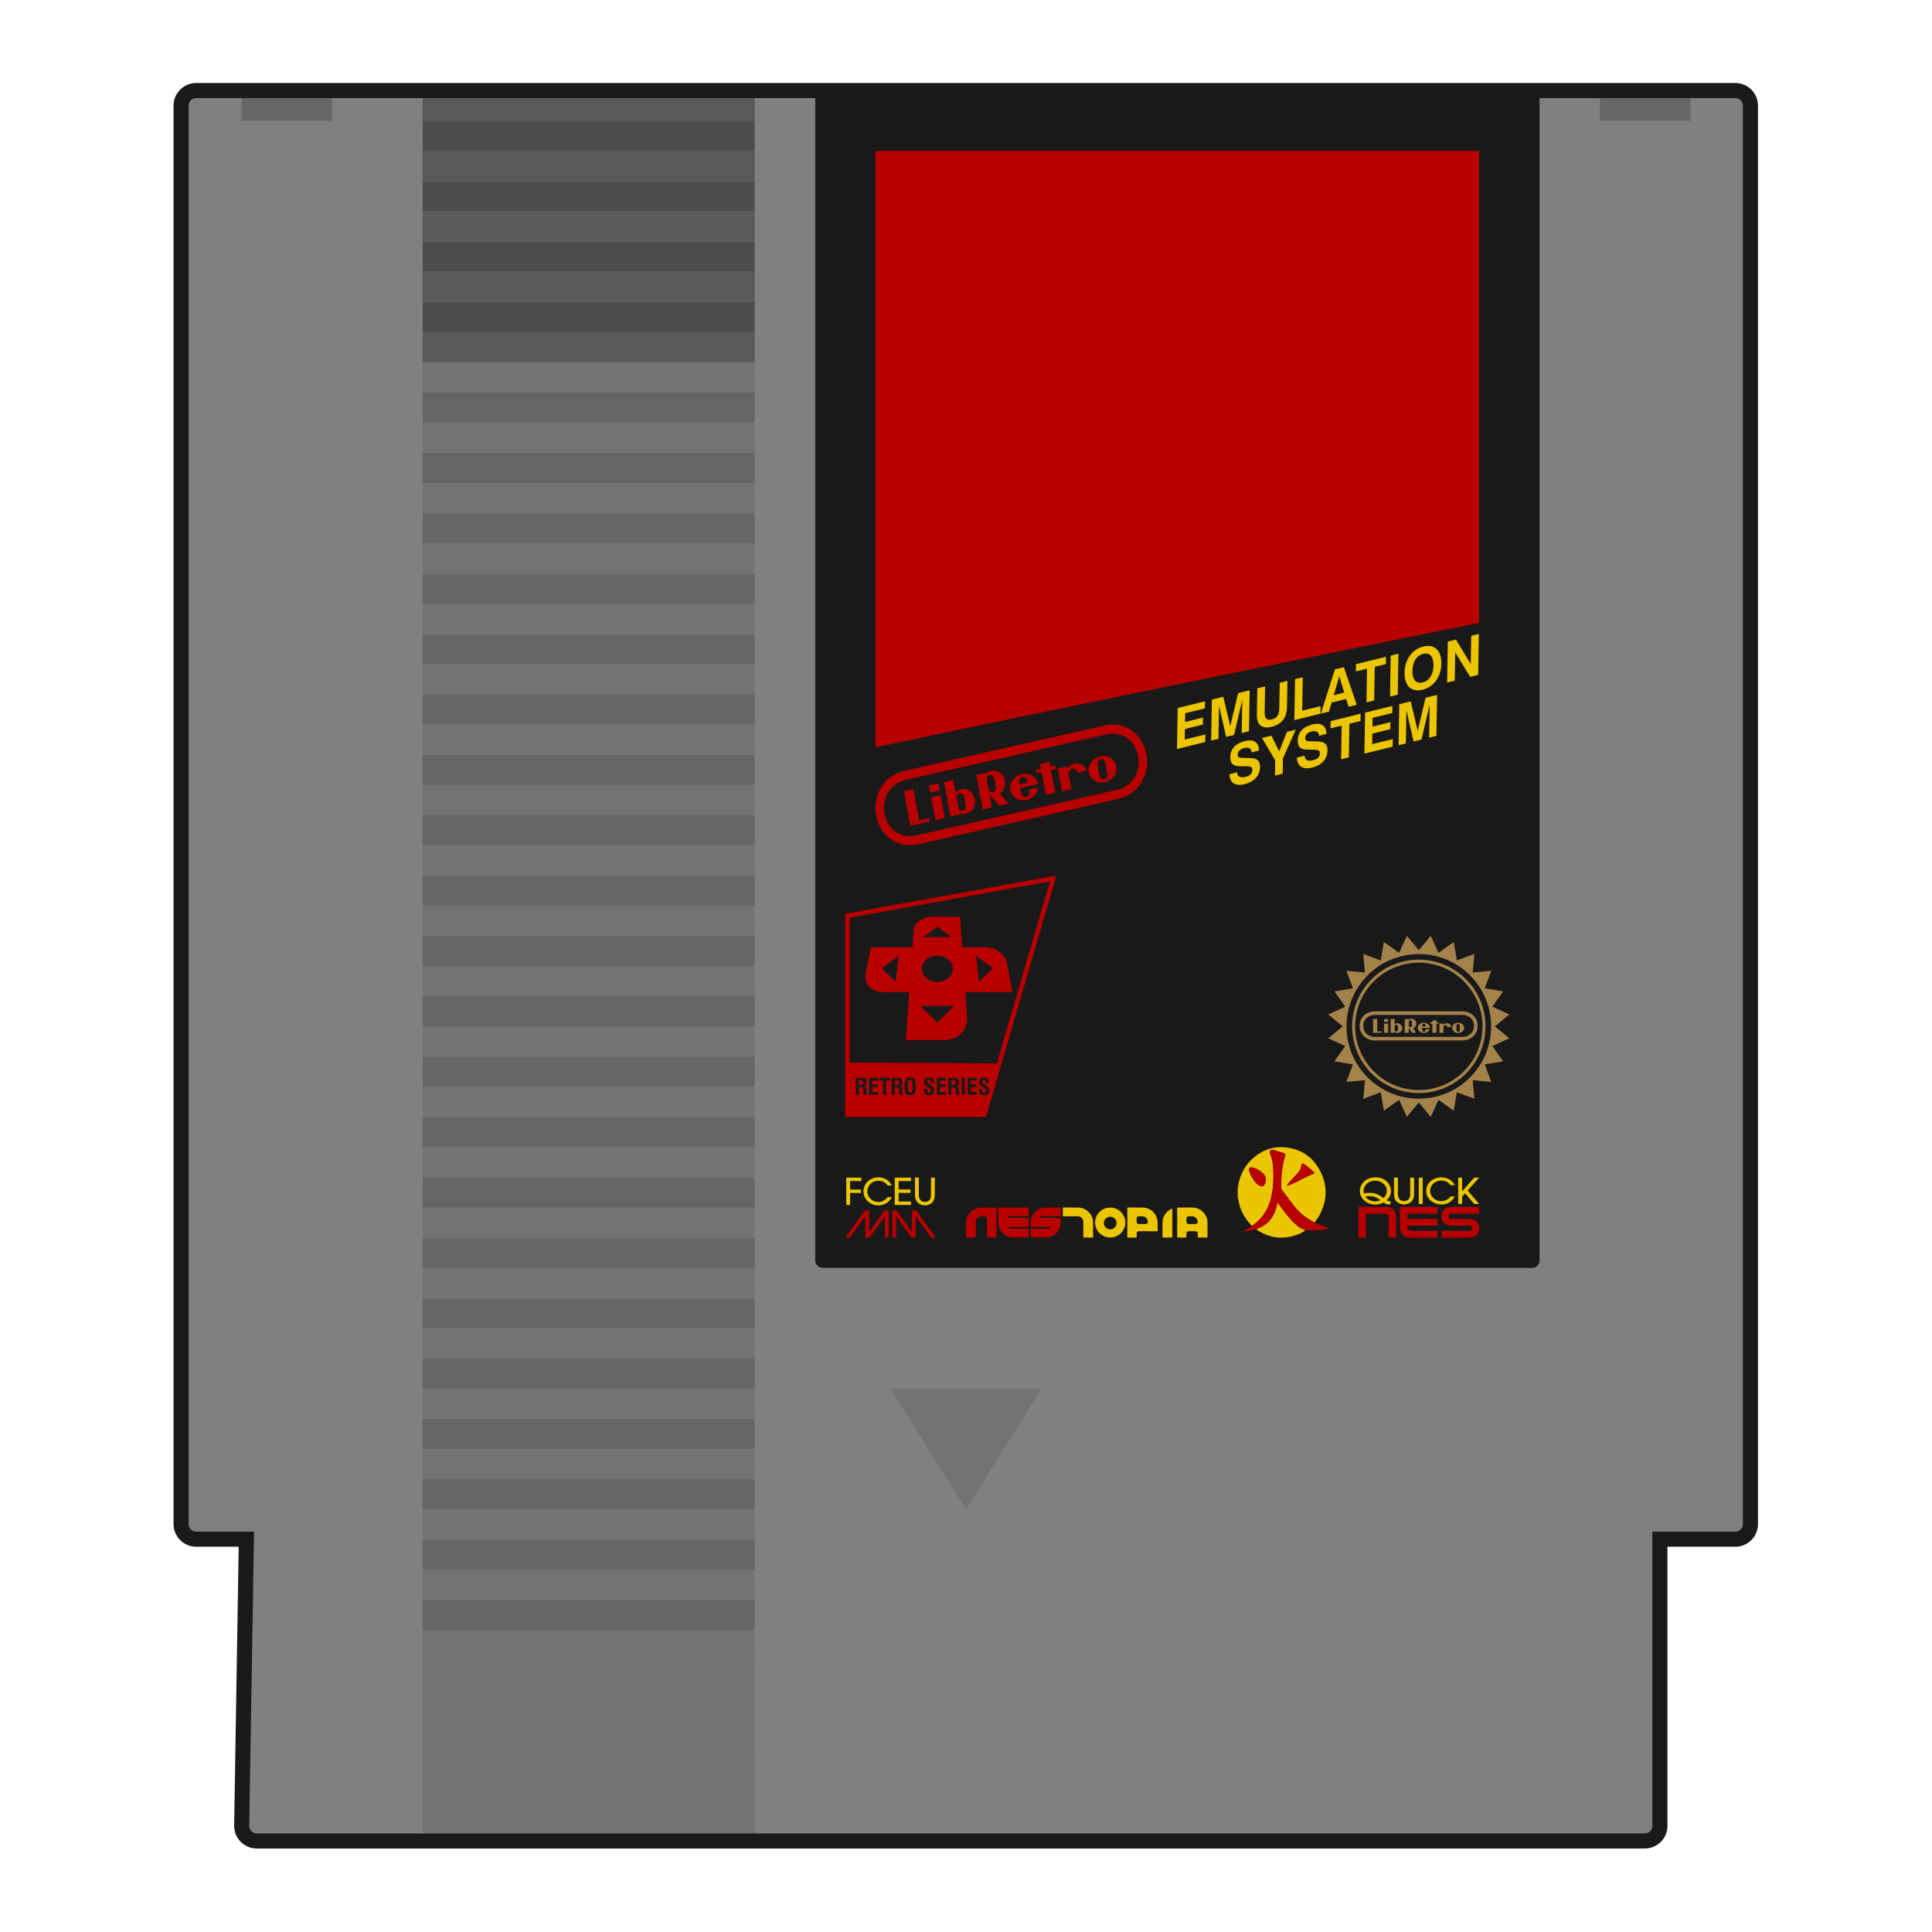 <?xml version="1.0" encoding="UTF-8" standalone="no"?>
<svg
   xmlns:dc="http://purl.org/dc/elements/1.1/"
   xmlns:cc="http://creativecommons.org/ns#"
   xmlns:rdf="http://www.w3.org/1999/02/22-rdf-syntax-ns#"
   xmlns:svg="http://www.w3.org/2000/svg"
   xmlns="http://www.w3.org/2000/svg"
   xmlns:sodipodi="http://sodipodi.sourceforge.net/DTD/sodipodi-0.dtd"
   xmlns:inkscape="http://www.inkscape.org/namespaces/inkscape"
   viewBox="0 0 341.333 341.333"
   height="256"
   width="256"
   xml:space="preserve"
   id="svg2"
   version="1.1"
   sodipodi:docname="Nintendo - Nintendo Entertainment System-content alt.svg"
   inkscape:version="0.92.3 (2405546, 2018-03-11)"><sodipodi:namedview
     pagecolor="#ffffff"
     bordercolor="#666666"
     borderopacity="1"
     objecttolerance="10"
     gridtolerance="10"
     guidetolerance="10"
     inkscape:pageopacity="0"
     inkscape:pageshadow="2"
     inkscape:window-width="1920"
     inkscape:window-height="1001"
     id="namedview247"
     showgrid="false"
     inkscape:pagecheckerboard="true"
     inkscape:zoom="1.9555922"
     inkscape:cx="69.03416"
     inkscape:cy="137.86987"
     inkscape:window-x="-9"
     inkscape:window-y="-9"
     inkscape:window-maximized="1"
     inkscape:current-layer="svg2" /><defs
     id="defs6"><clipPath
       id="clipPath18"
       clipPathUnits="userSpaceOnUse"><path
         id="path16"
         d="M 0,256 H 256 V 0 H 0 Z" /></clipPath><clipPath
       id="clipPath26"
       clipPathUnits="userSpaceOnUse"><path
         id="path24"
         d="M 16,252 H 240 V 4 H 16 Z" /></clipPath></defs><g
     id="g36"
     transform="matrix(1.333,0,0,-1.333,306.667,16)"><path
       inkscape:connector-curvature="0"
       d="m 0,0 h -204 c -1.105,0 -2,-0.895 -2,-2 v -188 c 0,-1.105 0.895,-2 2,-2 h 6.653 l -0.62,-37.967 c -0.018,-1.118 0.883,-2.033 2,-2.033 L -12,-232 c 1.105,0 2,0.895 2,2 v 38 H 0 c 1.105,0 2,0.895 2,2 V -2 C 2,-0.895 1.105,0 0,0"
       style="fill:#808080;fill-opacity:1;fill-rule:nonzero;stroke:none"
       id="path38" /></g><path
     inkscape:connector-curvature="0"
     d="M 133.333,293.333 H 74.667 V 288 h 58.667 z"
     style="fill:#737373;fill-opacity:1;fill-rule:nonzero;stroke:none;stroke-width:1.333"
     id="path40" /><path
     inkscape:connector-curvature="0"
     d="M 133.333,288 H 74.667 v -5.333 h 58.667 z"
     style="fill:#666666;fill-opacity:1;fill-rule:nonzero;stroke:none;stroke-width:1.333"
     id="path42" /><path
     inkscape:connector-curvature="0"
     d="M 133.333,282.667 H 74.667 v -5.333 h 58.667 z"
     style="fill:#737373;fill-opacity:1;fill-rule:nonzero;stroke:none;stroke-width:1.333"
     id="path44" /><path
     inkscape:connector-curvature="0"
     d="M 133.333,277.333 H 74.667 V 272 h 58.667 z"
     style="fill:#666666;fill-opacity:1;fill-rule:nonzero;stroke:none;stroke-width:1.333"
     id="path46" /><path
     inkscape:connector-curvature="0"
     d="M 133.333,272 H 74.667 v -5.333 h 58.667 z"
     style="fill:#737373;fill-opacity:1;fill-rule:nonzero;stroke:none;stroke-width:1.333"
     id="path48" /><path
     inkscape:connector-curvature="0"
     d="M 133.333,266.667 H 74.667 v -5.333 h 58.667 z"
     style="fill:#666666;fill-opacity:1;fill-rule:nonzero;stroke:none;stroke-width:1.333"
     id="path50" /><path
     inkscape:connector-curvature="0"
     d="M 133.333,261.333 H 74.667 V 256 h 58.667 z"
     style="fill:#737373;fill-opacity:1;fill-rule:nonzero;stroke:none;stroke-width:1.333"
     id="path52" /><path
     inkscape:connector-curvature="0"
     d="M 133.333,256 H 74.667 v -5.333 h 58.667 z"
     style="fill:#666666;fill-opacity:1;fill-rule:nonzero;stroke:none;stroke-width:1.333"
     id="path54" /><path
     inkscape:connector-curvature="0"
     d="M 133.333,250.667 H 74.667 v -5.333 h 58.667 z"
     style="fill:#737373;fill-opacity:1;fill-rule:nonzero;stroke:none;stroke-width:1.333"
     id="path56" /><path
     inkscape:connector-curvature="0"
     d="M 133.333,245.333 H 74.667 V 240 h 58.667 z"
     style="fill:#666666;fill-opacity:1;fill-rule:nonzero;stroke:none;stroke-width:1.333"
     id="path58" /><path
     inkscape:connector-curvature="0"
     d="M 133.333,240 H 74.667 v -5.333 h 58.667 z"
     style="fill:#737373;fill-opacity:1;fill-rule:nonzero;stroke:none;stroke-width:1.333"
     id="path60" /><path
     inkscape:connector-curvature="0"
     d="M 133.333,234.667 H 74.667 v -5.333 h 58.667 z"
     style="fill:#666666;fill-opacity:1;fill-rule:nonzero;stroke:none;stroke-width:1.333"
     id="path62" /><path
     inkscape:connector-curvature="0"
     d="M 133.333,229.333 H 74.667 V 224 h 58.667 z"
     style="fill:#737373;fill-opacity:1;fill-rule:nonzero;stroke:none;stroke-width:1.333"
     id="path64" /><path
     inkscape:connector-curvature="0"
     d="M 133.333,224 H 74.667 v -5.333 h 58.667 z"
     style="fill:#666666;fill-opacity:1;fill-rule:nonzero;stroke:none;stroke-width:1.333"
     id="path66" /><path
     inkscape:connector-curvature="0"
     d="M 133.333,218.667 H 74.667 v -5.333 h 58.667 z"
     style="fill:#737373;fill-opacity:1;fill-rule:nonzero;stroke:none;stroke-width:1.333"
     id="path68" /><path
     inkscape:connector-curvature="0"
     d="M 133.333,213.333 H 74.667 V 208 h 58.667 z"
     style="fill:#666666;fill-opacity:1;fill-rule:nonzero;stroke:none;stroke-width:1.333"
     id="path70" /><path
     inkscape:connector-curvature="0"
     d="M 133.333,208 H 74.667 v -5.333 h 58.667 z"
     style="fill:#737373;fill-opacity:1;fill-rule:nonzero;stroke:none;stroke-width:1.333"
     id="path72" /><path
     inkscape:connector-curvature="0"
     d="M 133.333,202.667 H 74.667 v -5.333 h 58.667 z"
     style="fill:#666666;fill-opacity:1;fill-rule:nonzero;stroke:none;stroke-width:1.333"
     id="path74" /><path
     inkscape:connector-curvature="0"
     d="M 133.333,197.333 H 74.667 V 192 h 58.667 z"
     style="fill:#737373;fill-opacity:1;fill-rule:nonzero;stroke:none;stroke-width:1.333"
     id="path76" /><path
     inkscape:connector-curvature="0"
     d="M 133.333,192 H 74.667 v -5.333 h 58.667 z"
     style="fill:#666666;fill-opacity:1;fill-rule:nonzero;stroke:none;stroke-width:1.333"
     id="path78" /><path
     inkscape:connector-curvature="0"
     d="M 133.333,186.667 H 74.667 v -5.333 h 58.667 z"
     style="fill:#737373;fill-opacity:1;fill-rule:nonzero;stroke:none;stroke-width:1.333"
     id="path80" /><path
     inkscape:connector-curvature="0"
     d="M 133.333,181.333 H 74.667 V 176 h 58.667 z"
     style="fill:#666666;fill-opacity:1;fill-rule:nonzero;stroke:none;stroke-width:1.333"
     id="path82" /><path
     inkscape:connector-curvature="0"
     d="M 133.333,176 H 74.667 v -5.333 h 58.667 z"
     style="fill:#737373;fill-opacity:1;fill-rule:nonzero;stroke:none;stroke-width:1.333"
     id="path84" /><path
     inkscape:connector-curvature="0"
     d="M 133.333,170.667 H 74.667 v -5.333 h 58.667 z"
     style="fill:#666666;fill-opacity:1;fill-rule:nonzero;stroke:none;stroke-width:1.333"
     id="path86" /><path
     inkscape:connector-curvature="0"
     d="M 133.333,165.333 H 74.667 V 160 h 58.667 z"
     style="fill:#737373;fill-opacity:1;fill-rule:nonzero;stroke:none;stroke-width:1.333"
     id="path88" /><path
     inkscape:connector-curvature="0"
     d="M 133.333,160 H 74.667 v -5.333 h 58.667 z"
     style="fill:#666666;fill-opacity:1;fill-rule:nonzero;stroke:none;stroke-width:1.333"
     id="path90" /><path
     inkscape:connector-curvature="0"
     d="M 133.333,154.667 H 74.667 v -5.333 h 58.667 z"
     style="fill:#737373;fill-opacity:1;fill-rule:nonzero;stroke:none;stroke-width:1.333"
     id="path92" /><path
     inkscape:connector-curvature="0"
     d="M 133.333,149.333 H 74.667 V 144 h 58.667 z"
     style="fill:#666666;fill-opacity:1;fill-rule:nonzero;stroke:none;stroke-width:1.333"
     id="path94" /><path
     inkscape:connector-curvature="0"
     d="M 133.333,144 H 74.667 v -5.333 h 58.667 z"
     style="fill:#737373;fill-opacity:1;fill-rule:nonzero;stroke:none;stroke-width:1.333"
     id="path96" /><path
     inkscape:connector-curvature="0"
     d="M 133.333,138.667 H 74.667 v -5.333 h 58.667 z"
     style="fill:#666666;fill-opacity:1;fill-rule:nonzero;stroke:none;stroke-width:1.333"
     id="path98" /><path
     inkscape:connector-curvature="0"
     d="M 133.333,133.333 H 74.667 V 128 h 58.667 z"
     style="fill:#737373;fill-opacity:1;fill-rule:nonzero;stroke:none;stroke-width:1.333"
     id="path100" /><path
     inkscape:connector-curvature="0"
     d="M 133.333,128 H 74.667 v -5.333 h 58.667 z"
     style="fill:#666666;fill-opacity:1;fill-rule:nonzero;stroke:none;stroke-width:1.333"
     id="path102" /><path
     inkscape:connector-curvature="0"
     d="M 133.333,122.667 H 74.667 v -5.333 h 58.667 z"
     style="fill:#737373;fill-opacity:1;fill-rule:nonzero;stroke:none;stroke-width:1.333"
     id="path104" /><path
     inkscape:connector-curvature="0"
     d="M 133.333,117.333 H 74.667 V 112 h 58.667 z"
     style="fill:#666666;fill-opacity:1;fill-rule:nonzero;stroke:none;stroke-width:1.333"
     id="path106" /><path
     inkscape:connector-curvature="0"
     d="M 133.333,112 H 74.667 v -5.333 h 58.667 z"
     style="fill:#737373;fill-opacity:1;fill-rule:nonzero;stroke:none;stroke-width:1.333"
     id="path108" /><path
     inkscape:connector-curvature="0"
     d="M 133.333,106.667 H 74.667 v -5.333 h 58.667 z"
     style="fill:#666666;fill-opacity:1;fill-rule:nonzero;stroke:none;stroke-width:1.333"
     id="path110" /><path
     inkscape:connector-curvature="0"
     d="M 133.333,101.333 H 74.667 v -5.333 h 58.667 z"
     style="fill:#737373;fill-opacity:1;fill-rule:nonzero;stroke:none;stroke-width:1.333"
     id="path112" /><path
     inkscape:connector-curvature="0"
     d="M 133.333,96 H 74.667 V 90.667 h 58.667 z"
     style="fill:#666666;fill-opacity:1;fill-rule:nonzero;stroke:none;stroke-width:1.333"
     id="path114" /><path
     inkscape:connector-curvature="0"
     d="M 133.333,90.667 H 74.667 v -5.333 h 58.667 z"
     style="fill:#737373;fill-opacity:1;fill-rule:nonzero;stroke:none;stroke-width:1.333"
     id="path116" /><path
     inkscape:connector-curvature="0"
     d="M 133.333,85.333 H 74.667 v -5.333 h 58.667 z"
     style="fill:#666666;fill-opacity:1;fill-rule:nonzero;stroke:none;stroke-width:1.333"
     id="path118" /><path
     inkscape:connector-curvature="0"
     d="M 133.333,80 H 74.667 V 74.667 h 58.667 z"
     style="fill:#737373;fill-opacity:1;fill-rule:nonzero;stroke:none;stroke-width:1.333"
     id="path120" /><path
     inkscape:connector-curvature="0"
     d="M 133.333,74.667 H 74.667 v -5.333 h 58.667 z"
     style="fill:#666666;fill-opacity:1;fill-rule:nonzero;stroke:none;stroke-width:1.333"
     id="path122" /><path
     inkscape:connector-curvature="0"
     d="M 133.333,69.333 H 74.667 v -5.333 h 58.667 z"
     style="fill:#737373;fill-opacity:1;fill-rule:nonzero;stroke:none;stroke-width:1.333"
     id="path124" /><path
     inkscape:connector-curvature="0"
     d="M 133.333,64 H 74.667 V 58.667 h 58.667 z"
     style="fill:#595959;fill-opacity:1;fill-rule:nonzero;stroke:none;stroke-width:1.333"
     id="path126" /><path
     inkscape:connector-curvature="0"
     d="M 133.333,58.667 H 74.667 v -5.333 h 58.667 z"
     style="fill:#4c4c4c;fill-opacity:1;fill-rule:nonzero;stroke:none;stroke-width:1.333"
     id="path128" /><path
     inkscape:connector-curvature="0"
     d="M 133.333,53.333 H 74.667 v -5.333 h 58.667 z"
     style="fill:#595959;fill-opacity:1;fill-rule:nonzero;stroke:none;stroke-width:1.333"
     id="path130" /><path
     inkscape:connector-curvature="0"
     d="M 133.333,48 H 74.667 v -5.333 h 58.667 z"
     style="fill:#4c4c4c;fill-opacity:1;fill-rule:nonzero;stroke:none;stroke-width:1.333"
     id="path132" /><path
     inkscape:connector-curvature="0"
     d="M 133.333,42.667 H 74.667 v -5.333 h 58.667 z"
     style="fill:#595959;fill-opacity:1;fill-rule:nonzero;stroke:none;stroke-width:1.333"
     id="path134" /><path
     inkscape:connector-curvature="0"
     d="M 133.333,37.333 H 74.667 v -5.333 h 58.667 z"
     style="fill:#4c4c4c;fill-opacity:1;fill-rule:nonzero;stroke:none;stroke-width:1.333"
     id="path136" /><path
     inkscape:connector-curvature="0"
     d="M 133.333,32 H 74.667 v -5.333 h 58.667 z"
     style="fill:#595959;fill-opacity:1;fill-rule:nonzero;stroke:none;stroke-width:1.333"
     id="path138" /><path
     inkscape:connector-curvature="0"
     d="M 133.333,21.333 H 74.667 v -5.333 h 58.667 z"
     style="fill:#595959;fill-opacity:1;fill-rule:nonzero;stroke:none;stroke-width:1.333"
     id="path140" /><path
     inkscape:connector-curvature="0"
     d="M 133.333,26.667 H 74.667 v -5.333 h 58.667 z"
     style="fill:#4c4c4c;fill-opacity:1;fill-rule:nonzero;stroke:none;stroke-width:1.333"
     id="path142" /><path
     inkscape:connector-curvature="0"
     d="M 133.333,325.333 H 74.667 v -32.44 h 58.667 z"
     style="fill:#737373;fill-opacity:1;fill-rule:nonzero;stroke:none;stroke-width:1.333"
     id="path144" /><g
     id="g146"
     transform="matrix(1.333,0,0,-1.333,270.667,224)"><path
       inkscape:connector-curvature="0"
       d="m 0,0 h -94 c -0.552,0 -1,0.448 -1,1 V 156 H 1 V 1 C 1,0.448 0.552,0 0,0"
       style="fill:#191919;fill-opacity:1;fill-rule:nonzero;stroke:none"
       id="path148" /></g><path
     inkscape:connector-curvature="0"
     d="m 298.667,21.333 h -16 v -5.333 h 16 z"
     style="fill:#666666;fill-opacity:1;fill-rule:nonzero;stroke:none;stroke-width:1.333"
     id="path150" /><path
     inkscape:connector-curvature="0"
     d="M 58.667,21.333 H 42.667 v -5.333 h 16 z"
     style="fill:#666666;fill-opacity:1;fill-rule:nonzero;stroke:none;stroke-width:1.333"
     id="path152" /><g
     id="g154"
     transform="matrix(1.333,0,0,-1.333,170.667,266.667)"><path
       inkscape:connector-curvature="0"
       d="M 0,0 -10,16 H 10 Z"
       style="fill:#737373;fill-opacity:1;fill-rule:nonzero;stroke:none"
       id="path156" /></g><g
     id="g158"
     transform="matrix(1.333,0,0,-1.333,197.191,139.581)"><path
       inkscape:connector-curvature="0"
       d="m 0,0 -26.425,-5.988 c -2.23,-0.515 -3.893,0.833 -4.27,2.863 -0.377,2.031 0.683,3.982 2.905,4.491 L -1.365,7.354 C 0.86,7.853 2.528,6.52 2.905,4.489 3.282,2.459 2.234,0.497 0,0 M -1.575,8.555 -28.026,2.561 c -2.8,-0.627 -4.268,-3.276 -3.773,-5.943 0.495,-2.665 2.779,-4.438 5.587,-3.803 l 26.443,5.992 c 2.807,0.637 4.275,3.26 3.781,5.926 -0.495,2.666 -2.788,4.463 -5.587,3.822"
       style="fill:#b80000;fill-opacity:1;fill-rule:nonzero;stroke:none"
       id="path160" /></g><g
     id="g162"
     transform="matrix(1.333,0,0,-1.333,183.758,134.988)"><path
       inkscape:connector-curvature="0"
       d="M 0,0 1.25,0.283 1.364,-0.334 2.04,-0.181 2.124,-0.635 1.448,-0.788 2.015,-3.834 0.763,-4.117 0.199,-1.072 -0.48,-1.225 l -0.084,0.453 0.68,0.154 z"
       style="fill:#b80000;fill-opacity:1;fill-rule:nonzero;stroke:none"
       id="path164" /></g><g
     id="g166"
     transform="matrix(1.333,0,0,-1.333,164.505,140.831)"><path
       inkscape:connector-curvature="0"
       d="M 0,0 1.249,0.283 1.815,-2.768 0.566,-3.051 Z"
       style="fill:#b80000;fill-opacity:1;fill-rule:nonzero;stroke:none"
       id="path168" /></g><g
     id="g170"
     transform="matrix(1.333,0,0,-1.333,164.12,138.781)"><path
       inkscape:connector-curvature="0"
       d="M 0,0 1.252,0.284 1.426,-0.654 0.174,-0.938 Z"
       style="fill:#b80000;fill-opacity:1;fill-rule:nonzero;stroke:none"
       id="path172" /></g><g
     id="g174"
     transform="matrix(1.333,0,0,-1.333,195.458,135.758)"><path
       inkscape:connector-curvature="0"
       d="m 0,0 c 0,0 0,0 0,0 0.002,-0.009 0.085,-0.462 0.119,-0.645 0.09,-0.486 -0.133,-0.746 -0.384,-0.802 -0.249,-0.057 -0.548,0.084 -0.638,0.571 -0.034,0.184 -0.122,0.657 -0.122,0.657 0,0 -0.083,0.452 -0.117,0.637 -0.09,0.484 0.134,0.742 0.383,0.799 0.25,0.056 0.548,-0.084 0.637,-0.568 C -0.087,0.465 -0.024,0.123 0,0 V 0.001 Z M -0.819,1.597 C -1.827,1.368 -2.502,0.416 -2.327,-0.53 c 0.176,-0.946 1.136,-1.528 2.144,-1.3 1.008,0.229 1.682,1.181 1.507,2.128 -0.176,0.945 -1.135,1.527 -2.143,1.299"
       style="fill:#b80000;fill-opacity:1;fill-rule:nonzero;stroke:none"
       id="path176" /></g><g
     id="g178"
     transform="matrix(1.333,0,0,-1.333,169.033,141.133)"><path
       inkscape:connector-curvature="0"
       d="m 0,0 c -0.088,0.473 0.185,0.66 0.379,0.704 0.199,0.045 0.512,-0.009 0.6,-0.482 0.029,-0.156 0.1,-0.543 0.1,-0.543 0,0 0.072,-0.381 0.102,-0.544 C 1.268,-1.335 1,-1.525 0.802,-1.57 0.607,-1.614 0.289,-1.557 0.202,-1.087 0.165,-0.89 0.101,-0.545 0.101,-0.545 0.101,-0.545 0.03,-0.161 0,0 m -1.688,2.225 0.851,-4.588 1.236,0.28 c 0,0 -0.027,0.149 -0.032,0.176 0.539,-0.223 1.078,-0.099 1.458,0.211 0.101,0.084 0.77,0.645 0.573,1.707 C 2.249,0.816 1.397,1.541 0.514,1.249 0.223,1.153 0.034,0.986 -0.142,0.816 -0.273,1.523 -0.455,2.505 -0.455,2.505 Z"
       style="fill:#b80000;fill-opacity:1;fill-rule:nonzero;stroke:none"
       id="path180" /></g><g
     id="g182"
     transform="matrix(1.333,0,0,-1.333,180.105,137.774)"><path
       inkscape:connector-curvature="0"
       d="m 0,0 c 0.062,0.21 0.225,0.341 0.387,0.378 v 0 H 0.388 0.387 C 0.551,0.414 0.747,0.365 0.879,0.199 0.986,0.065 1.023,-0.113 1.071,-0.381 L 0.028,-0.618 C -0.024,-0.35 -0.052,-0.17 0,0 M 1.273,-1.487 C 1.376,-2.046 1.067,-2.245 0.882,-2.286 0.698,-2.328 0.337,-2.281 0.233,-1.722 c -0.031,0.167 -0.116,0.63 -0.116,0.63 0,0 2.353,0.531 2.353,0.533 -0.176,0.946 -1.149,1.543 -2.164,1.313 -1.015,-0.23 -1.697,-1.184 -1.521,-2.131 0.175,-0.945 1.142,-1.526 2.157,-1.296 0.842,0.191 1.456,0.884 1.539,1.653 L 1.237,-1.303 c 0,0 0.004,-0.012 0.036,-0.184"
       style="fill:#b80000;fill-opacity:1;fill-rule:nonzero;stroke:none"
       id="path184" /></g><g
     id="g186"
     transform="matrix(1.333,0,0,-1.333,162.391,144.92)"><path
       inkscape:connector-curvature="0"
       d="m 0,0 -0.772,4.157 -1.25,-0.283 0.771,-4.157 0.085,-0.454 1.25,0.284 1.353,0.306 -0.084,0.454 z"
       style="fill:#b80000;fill-opacity:1;fill-rule:nonzero;stroke:none"
       id="path188" /></g><g
     id="g190"
     transform="matrix(1.333,0,0,-1.333,190.357,136.525)"><path
       inkscape:connector-curvature="0"
       d="M 0,0 1.224,0.277 C 0.915,1.234 0.027,1.33 -0.4,1.22 -0.81,1.113 -1.118,0.839 -1.31,0.533 -1.325,0.608 -1.37,0.855 -1.37,0.855 l -1.239,-0.282 0.565,-3.052 1.24,0.281 c 0,0 -0.348,1.874 -0.372,2.004 -0.05,0.265 0.148,0.619 0.488,0.696 0.34,0.077 0.626,-0.167 0.675,-0.433 C -0.01,0.055 -0.006,0.031 0,0"
       style="fill:#b80000;fill-opacity:1;fill-rule:nonzero;stroke:none"
       id="path192" /></g><g
     id="g194"
     transform="matrix(1.333,0,0,-1.333,174.488,138.574)"><path
       inkscape:connector-curvature="0"
       d="m 0,0 c 0,0 -0.064,0.345 -0.101,0.542 -0.087,0.47 0.186,0.661 0.38,0.705 0.198,0.045 0.512,-0.013 0.6,-0.484 0.03,-0.162 0.1,-0.544 0.1,-0.544 0,0 0.072,-0.386 0.101,-0.542 C 1.168,-0.796 0.899,-0.982 0.7,-1.027 0.507,-1.071 0.189,-1.018 0.101,-0.545 0.071,-0.384 0,0 0,0 M 2.31,0.488 C 2.113,1.55 1.298,1.775 1.175,1.808 c -0.461,0.12 -1,-0.001 -1.416,-0.44 -0.005,0.027 -0.034,0.176 -0.034,0.176 l -1.235,-0.28 0.852,-4.589 1.233,0.279 c 0,0 -0.182,0.983 -0.313,1.689 0.005,-0.002 0.011,-0.004 0.017,-0.006 l 1.279,-1.46 1.224,0.277 -1.154,1.318 c 0.527,0.378 0.794,1.112 0.682,1.716"
       style="fill:#b80000;fill-opacity:1;fill-rule:nonzero;stroke:none"
       id="path196" /></g><g
     id="g198"
     transform="matrix(1.333,0,0,-1.333,208.063,125.084)"><path
       inkscape:connector-curvature="0"
       d="M 0,0 3.62,0.89 3.604,-0.054 0.997,-0.695 0.977,-1.851 3.363,-1.265 3.348,-2.194 0.961,-2.781 0.938,-4.178 3.671,-3.506 3.654,-4.511 -0.091,-5.432 Z"
       style="fill:#eac500;fill-opacity:1;fill-rule:nonzero;stroke:none"
       id="path200" /></g><g
     id="g202"
     transform="matrix(1.333,0,0,-1.333,214.102,123.599)"><path
       inkscape:connector-curvature="0"
       d="M 0,0 1.519,0.373 2.441,-3.515 3.488,0.858 5.014,1.233 4.923,-4.199 3.959,-4.436 4.032,-0.054 2.946,-4.685 1.899,-4.943 0.946,-0.813 0.873,-5.195 -0.091,-5.432 Z"
       style="fill:#eac500;fill-opacity:1;fill-rule:nonzero;stroke:none"
       id="path204" /></g><g
     id="g206"
     transform="matrix(1.333,0,0,-1.333,223.508,121.266)"><path
       inkscape:connector-curvature="0"
       d="m 0,0 -0.057,-3.407 c -0.014,-0.816 0.257,-1.141 0.943,-0.972 0.694,0.17 0.978,0.624 0.992,1.447 L 1.935,0.476 2.961,0.728 2.902,-2.8 C 2.879,-4.145 2.153,-5.046 0.877,-5.359 c -1.29,-0.318 -1.993,0.232 -1.97,1.577 l 0.059,3.528 z"
       style="fill:#eac500;fill-opacity:1;fill-rule:nonzero;stroke:none"
       id="path208" /></g><g
     id="g210"
     transform="matrix(1.333,0,0,-1.333,228.797,119.986)"><path
       inkscape:connector-curvature="0"
       d="M 0,0 1.026,0.252 0.952,-4.175 3.386,-3.576 3.369,-4.581 -0.091,-5.432 Z"
       style="fill:#eac500;fill-opacity:1;fill-rule:nonzero;stroke:none"
       id="path212" /></g><g
     id="g214"
     transform="matrix(1.333,0,0,-1.333,235.639,122.818)"><path
       inkscape:connector-curvature="0"
       d="M 0,0 1.387,0.341 0.732,2.482 Z M 1.34,3.715 3.046,-1.275 1.97,-1.539 1.649,-0.505 -0.286,-0.981 -0.631,-2.179 -1.713,-2.445 0.154,3.424 Z"
       style="fill:#eac500;fill-opacity:1;fill-rule:nonzero;stroke:none"
       id="path216" /></g><g
     id="g218"
     transform="matrix(1.333,0,0,-1.333,241.518,118.142)"><path
       inkscape:connector-curvature="0"
       d="M 0,0 -1.477,-0.363 -1.461,0.604 2.513,1.581 2.497,0.614 1.026,0.252 0.951,-4.213 -0.075,-4.465 Z"
       style="fill:#eac500;fill-opacity:1;fill-rule:nonzero;stroke:none"
       id="path220" /></g><g
     id="g222"
     transform="matrix(1.333,0,0,-1.333,245.701,115.829)"><path
       inkscape:connector-curvature="0"
       d="M 0,0 1.027,0.252 0.936,-5.18 -0.091,-5.432 Z"
       style="fill:#eac500;fill-opacity:1;fill-rule:nonzero;stroke:none"
       id="path224" /></g><g
     id="g226"
     transform="matrix(1.333,0,0,-1.333,251.35,120.56)"><path
       inkscape:connector-curvature="0"
       d="M 0,0 C 0.874,0.215 1.412,1.024 1.433,2.233 1.453,3.442 0.937,3.993 0.064,3.778 -0.803,3.565 -1.335,2.757 -1.355,1.548 -1.376,0.339 -0.867,-0.213 0,0 M 0.08,4.752 C 1.571,5.119 2.502,4.242 2.473,2.489 2.443,0.736 1.475,-0.608 -0.016,-0.974 -1.508,-1.341 -2.433,-0.463 -2.403,1.29 -2.374,3.043 -1.412,4.385 0.08,4.752"
       style="fill:#eac500;fill-opacity:1;fill-rule:nonzero;stroke:none"
       id="path228" /></g><g
     id="g230"
     transform="matrix(1.333,0,0,-1.333,255.791,113.348)"><path
       inkscape:connector-curvature="0"
       d="M 0,0 1.075,0.264 3.037,-2.97 3.1,0.762 4.113,1.011 4.022,-4.421 2.96,-4.682 0.984,-1.451 0.921,-5.183 -0.091,-5.432 Z"
       style="fill:#eac500;fill-opacity:1;fill-rule:nonzero;stroke:none"
       id="path232" /></g><g
     id="g234"
     transform="matrix(1.333,0,0,-1.333,218.553,136.447)"><path
       inkscape:connector-curvature="0"
       d="m 0,0 c 0.066,-0.586 0.436,-0.766 1.123,-0.597 0.603,0.148 0.905,0.456 0.913,0.91 C 2.044,0.811 1.63,0.807 0.718,0.809 0.318,0.808 -0.056,0.791 -0.378,0.938 -0.728,1.092 -0.908,1.47 -0.898,2.036 -0.88,3.086 -0.205,3.839 1.051,4.148 2.223,4.436 2.892,3.969 2.908,2.889 L 1.923,2.647 C 1.897,3.168 1.563,3.364 0.945,3.212 0.404,3.079 0.102,2.764 0.095,2.348 0.086,1.834 0.468,1.928 1.289,1.904 1.759,1.892 2.145,1.882 2.454,1.77 2.859,1.621 3.054,1.262 3.044,0.703 3.025,-0.415 2.3,-1.255 1.01,-1.573 c -1.27,-0.312 -1.986,0.182 -2.022,1.324 z"
       style="fill:#eac500;fill-opacity:1;fill-rule:nonzero;stroke:none"
       id="path236" /></g><g
     id="g238"
     transform="matrix(1.333,0,0,-1.333,225.248,137.029)"><path
       inkscape:connector-curvature="0"
       d="M 0,0 0.034,2.025 -1.719,4.987 -0.464,5.296 0.565,3.216 1.59,5.801 2.761,6.089 1.06,2.277 1.026,0.252 Z"
       style="fill:#eac500;fill-opacity:1;fill-rule:nonzero;stroke:none"
       id="path240" /></g><g
     id="g242"
     transform="matrix(1.333,0,0,-1.333,230.474,133.516)"><path
       inkscape:connector-curvature="0"
       d="m 0,0 c 0.066,-0.586 0.436,-0.766 1.123,-0.597 0.603,0.148 0.905,0.456 0.913,0.91 C 2.044,0.811 1.63,0.807 0.718,0.809 0.318,0.808 -0.055,0.791 -0.378,0.938 -0.728,1.092 -0.908,1.47 -0.898,2.036 -0.88,3.086 -0.205,3.839 1.051,4.148 2.223,4.436 2.892,3.969 2.908,2.889 L 1.923,2.647 C 1.897,3.168 1.563,3.364 0.945,3.212 0.404,3.079 0.102,2.764 0.095,2.348 0.086,1.834 0.468,1.928 1.289,1.904 1.759,1.892 2.145,1.882 2.454,1.77 2.859,1.621 3.054,1.262 3.044,0.703 3.025,-0.415 2.3,-1.255 1.01,-1.573 c -1.27,-0.312 -1.986,0.182 -2.022,1.324 z"
       style="fill:#eac500;fill-opacity:1;fill-rule:nonzero;stroke:none"
       id="path244" /></g><g
     id="g246"
     transform="matrix(1.333,0,0,-1.333,237.038,128.201)"><path
       inkscape:connector-curvature="0"
       d="M 0,0 -1.477,-0.363 -1.461,0.604 2.513,1.581 2.497,0.614 1.026,0.252 0.951,-4.213 -0.075,-4.465 Z"
       style="fill:#eac500;fill-opacity:1;fill-rule:nonzero;stroke:none"
       id="path248" /></g><g
     id="g250"
     transform="matrix(1.333,0,0,-1.333,241.175,125.899)"><path
       inkscape:connector-curvature="0"
       d="M 0,0 3.62,0.89 3.604,-0.054 0.997,-0.695 0.977,-1.851 3.363,-1.265 3.348,-2.194 0.961,-2.781 0.938,-4.178 3.671,-3.506 3.654,-4.511 -0.091,-5.432 Z"
       style="fill:#eac500;fill-opacity:1;fill-rule:nonzero;stroke:none"
       id="path252" /></g><g
     id="g254"
     transform="matrix(1.333,0,0,-1.333,247.214,124.415)"><path
       inkscape:connector-curvature="0"
       d="M 0,0 1.519,0.373 2.441,-3.515 3.488,0.858 5.014,1.233 4.923,-4.199 3.959,-4.436 4.032,-0.054 2.946,-4.685 1.899,-4.943 0.946,-0.813 0.873,-5.195 -0.091,-5.432 Z"
       style="fill:#eac500;fill-opacity:1;fill-rule:nonzero;stroke:none"
       id="path256" /></g><g
     id="g258"
     transform="matrix(1.333,0,0,-1.333,250.667,167.885)"><path
       inkscape:connector-curvature="0"
       d="m 0,0 1.58,1.914 1.031,-2.258 2.021,1.44 0.411,-2.447 2.325,0.867 -0.236,-2.47 2.47,0.236 -0.867,-2.325 2.447,-0.411 -1.439,-2.022 2.257,-1.03 -1.914,-1.58 1.914,-1.58 -2.257,-1.031 1.439,-2.021 -2.447,-0.411 0.867,-2.325 -2.47,0.236 0.236,-2.471 -2.325,0.868 -0.411,-2.448 -2.021,1.44 -1.031,-2.257 -1.58,1.913 -1.58,-1.913 -1.031,2.257 -2.021,-1.44 -0.411,2.448 -2.325,-0.868 0.236,2.471 -2.47,-0.236 0.867,2.325 -2.447,0.411 1.439,2.021 -2.257,1.031 1.914,1.58 -1.914,1.58 2.257,1.03 -1.439,2.022 2.447,0.411 -0.867,2.325 2.47,-0.236 -0.236,2.47 2.325,-0.867 0.411,2.447 2.021,-1.44 1.031,2.258 z"
       style="fill:#a3834a;fill-opacity:1;fill-rule:nonzero;stroke:none"
       id="path260" /></g><g
     id="g262"
     transform="matrix(1.333,0,0,-1.333,263.444,181.333)"><path
       inkscape:connector-curvature="0"
       d="m 0,0 c 0,-5.292 -4.29,-9.583 -9.583,-9.583 -5.292,0 -9.583,4.291 -9.583,9.583 0,5.292 4.291,9.583 9.583,9.583 C -4.29,9.583 0,5.292 0,0"
       style="fill:#191919;fill-opacity:1;fill-rule:nonzero;stroke:none"
       id="path264" /></g><g
     id="g266"
     transform="matrix(1.333,0,0,-1.333,250.667,169.544)"><path
       inkscape:connector-curvature="0"
       d="m 0,0 c -4.883,0 -8.842,-3.959 -8.842,-8.842 0,-4.884 3.959,-8.843 8.842,-8.843 4.883,0 8.842,3.959 8.842,8.843 C 8.842,-3.959 4.883,0 0,0 m 0,-0.403 c 4.653,0 8.439,-3.786 8.439,-8.439 0,-4.654 -3.786,-8.439 -8.439,-8.439 -4.653,0 -8.439,3.785 -8.439,8.439 0,4.653 3.786,8.439 8.439,8.439"
       style="fill:#a3834a;fill-opacity:1;fill-rule:nonzero;stroke:none"
       id="path268" /></g><g
     id="g270"
     transform="matrix(1.333,0,0,-1.333,258.335,183.188)"><path
       inkscape:connector-curvature="0"
       d="m 0,0 h -11.553 c -0.975,-0.004 -1.568,0.651 -1.568,1.455 0,0.803 0.596,1.453 1.568,1.455 H 0 C 0.972,2.908 1.568,2.258 1.568,1.455 1.568,0.651 0.976,-0.004 0,0 m 0.005,3.384 h -11.564 c -1.223,0.003 -2.045,-0.877 -2.045,-1.932 0,-1.055 0.82,-1.924 2.047,-1.925 H 0.004 c 1.227,0.001 2.048,0.87 2.048,1.925 0,1.055 -0.823,1.935 -2.047,1.932"
       style="fill:#a3834a;fill-opacity:1;fill-rule:nonzero;stroke:none"
       id="path272" /></g><g
     id="g274"
     transform="matrix(1.333,0,0,-1.333,253.057,180.289)"><path
       inkscape:connector-curvature="0"
       d="m 0,0 h 0.546 v -0.244 h 0.296 v -0.18 H 0.546 L 0.547,-1.629 H 0 v 1.205 h -0.297 v 0.179 H 0 Z"
       style="fill:#a3834a;fill-opacity:1;fill-rule:nonzero;stroke:none"
       id="path276" /></g><path
     inkscape:connector-curvature="0"
     d="m 244.525,180.851 h 0.728 V 182.46 h -0.728 z"
     style="fill:#a3834a;fill-opacity:1;fill-rule:nonzero;stroke:none;stroke-width:1.333"
     id="path278" /><path
     inkscape:connector-curvature="0"
     d="m 244.523,180.039 h 0.729 v 0.495 h -0.729 z"
     style="fill:#a3834a;fill-opacity:1;fill-rule:nonzero;stroke:none;stroke-width:1.333"
     id="path280" /><g
     id="g282"
     transform="matrix(1.333,0,0,-1.333,257.906,181.588)"><path
       inkscape:connector-curvature="0"
       d="m 0,0 v 0 c 0,-0.004 0,-0.183 0,-0.255 0,-0.193 -0.114,-0.272 -0.224,-0.272 -0.109,0 -0.223,0.079 -0.223,0.272 v 0.26 c 0,0 0,0.179 0,0.252 0,0.191 0.114,0.27 0.223,0.27 C -0.115,0.527 0,0.448 0,0.257 0,0.184 0,0.049 0,0 Z m -0.219,0.677 c -0.441,0 -0.798,-0.304 -0.798,-0.678 0,-0.375 0.357,-0.678 0.798,-0.678 0.441,0 0.797,0.303 0.797,0.678 0,0.374 -0.356,0.678 -0.797,0.678"
       style="fill:#a3834a;fill-opacity:1;fill-rule:nonzero;stroke:none"
       id="path284" /></g><g
     id="g286"
     transform="matrix(1.333,0,0,-1.333,246.401,181.355)"><path
       inkscape:connector-curvature="0"
       d="m 0,0 c 0,0.187 0.129,0.235 0.214,0.235 0.087,0 0.214,-0.048 0.214,-0.235 0,-0.062 0,-0.215 0,-0.215 0,0 0,-0.151 0,-0.215 0,-0.186 -0.127,-0.235 -0.214,-0.235 C 0.129,-0.665 0,-0.616 0,-0.43 v 0.214 z m -0.535,0.99 v -1.815 h 0.54 c 0,0 0,0.059 0,0.069 0.209,-0.131 0.445,-0.13 0.629,-0.045 0.049,0.023 0.373,0.179 0.373,0.599 0,0.318 -0.301,0.667 -0.694,0.632 C 0.183,0.419 0.091,0.371 0.004,0.322 V 0.99 Z"
       style="fill:#a3834a;fill-opacity:1;fill-rule:nonzero;stroke:none"
       id="path288" /></g><g
     id="g290"
     transform="matrix(1.333,0,0,-1.333,251.308,181.032)"><path
       inkscape:connector-curvature="0"
       d="m 0,0 c 0.043,0.074 0.121,0.11 0.192,0.11 v 0 0 0 C 0.263,0.11 0.342,0.074 0.384,0 0.419,-0.06 0.42,-0.131 0.419,-0.237 H -0.036 C -0.037,-0.131 -0.035,-0.06 0,0 m 0.418,-0.674 c 0,-0.221 -0.145,-0.27 -0.226,-0.27 -0.081,0 -0.228,0.049 -0.228,0.27 0,0.066 0,0.249 0,0.249 0,0 1.029,0 1.029,0 0,0.375 -0.362,0.685 -0.806,0.685 -0.444,0 -0.804,-0.303 -0.804,-0.678 0,-0.374 0.36,-0.678 0.804,-0.678 0.368,0 0.68,0.21 0.775,0.495 H 0.418 c 0,0 0,-0.005 0,-0.073"
       style="fill:#a3834a;fill-opacity:1;fill-rule:nonzero;stroke:none"
       id="path292" /></g><g
     id="g294"
     transform="matrix(1.333,0,0,-1.333,243.319,182.221)"><path
       inkscape:connector-curvature="0"
       d="M 0,0 V 1.645 H -0.547 V 0 -0.179 H 0 0.592 V 0 Z"
       style="fill:#a3834a;fill-opacity:1;fill-rule:nonzero;stroke:none"
       id="path296" /></g><g
     id="g298"
     transform="matrix(1.333,0,0,-1.333,255.706,181.44)"><path
       inkscape:connector-curvature="0"
       d="M 0,0 H 0.535 C 0.48,0.39 0.115,0.503 -0.073,0.498 -0.253,0.492 -0.404,0.415 -0.508,0.315 c -0.001,0.03 0,0.127 0,0.127 H -1.05 v -1.207 h 0.542 c 0,0 -0.001,0.741 -0.001,0.792 0,0.105 0.111,0.223 0.259,0.223 C -0.101,0.25 0,0.132 0,0.027 Z"
       style="fill:#a3834a;fill-opacity:1;fill-rule:nonzero;stroke:none"
       id="path300" /></g><g
     id="g302"
     transform="matrix(1.333,0,0,-1.333,248.889,180.853)"><path
       inkscape:connector-curvature="0"
       d="m 0,0 v 0.214 c 0,0.186 0.129,0.235 0.214,0.235 0.087,0 0.214,-0.049 0.214,-0.235 0,-0.064 0,-0.215 0,-0.215 0,0 0,-0.153 0,-0.215 C 0.428,-0.403 0.301,-0.45 0.214,-0.45 0.129,-0.45 0,-0.403 0,-0.216 Z M 1.007,-0.014 C 1.007,0.407 0.683,0.562 0.634,0.585 0.45,0.67 0.214,0.671 0.005,0.54 c 0,0.011 0,0.07 0,0.07 h -0.54 v -1.816 h 0.539 v 0.668 C 0.006,-0.539 0.009,-0.54 0.011,-0.542 l 0.423,-0.664 h 0.535 l -0.382,0.6 c 0.251,0.098 0.42,0.354 0.42,0.592"
       style="fill:#a3834a;fill-opacity:1;fill-rule:nonzero;stroke:none"
       id="path304" /></g><g
     id="g306"
     transform="matrix(1.333,0,0,-1.333,150.129,196.51)"
     style="fill:#b80000;fill-opacity:1"><path
       inkscape:connector-curvature="0"
       d="M 0,0 H 17.608 L 26.529,30.598 0,25.79 Z M 18.061,-0.618 H -0.608 v 26.924 l 0.25,0.046 27.75,5.03 z"
       style="fill:#b80000;fill-opacity:1;fill-rule:nonzero;stroke:none"
       id="path308" /></g><g
     id="g310"
     transform="matrix(1.333,0,0,-1.333,176.544,187.882)"
     style="fill:#b80000;fill-opacity:1"><path
       inkscape:connector-curvature="0"
       d="M 0,0 -20.116,0.118 V -6.78 h 18.139 z"
       style="fill:#b80000;fill-opacity:1;fill-rule:nonzero;stroke:none"
       id="path312" /></g><g
     id="g314"
     transform="matrix(1.333,0,0,-1.333,169.983,167.358)"
     style="fill:#b80000;fill-opacity:1"><path
       inkscape:connector-curvature="0"
       d="m 0,0 -0.291,4.039 h -3.74 c -1.245,0 -2.308,-0.749 -2.377,-1.712 L -6.576,0 h -5.537 l -0.683,-3.537 c -0.251,-1.302 0.786,-2.408 2.33,-2.408 h 3.463 l -0.457,-6.354 h 5.207 c 1.733,0 3.038,1.392 2.92,3.02 L 0.428,-5.945 H 6.685 L 5.937,-2.068 C 5.712,-0.903 4.43,0 3.065,0 Z"
       style="fill:#b80000;fill-opacity:1;fill-rule:nonzero;stroke:none"
       id="path316" /></g><g
     id="g318"
     transform="matrix(1.333,0,0,-1.333,158.241,173.458)"><path
       inkscape:connector-curvature="0"
       d="M 0,0 -1.831,1.784 0.378,3.445 Z"
       style="fill:#191919;fill-opacity:1;fill-rule:nonzero;stroke:none"
       id="path320" /></g><g
     id="g322"
     transform="matrix(1.333,0,0,-1.333,165.6,163.709)"><path
       inkscape:connector-curvature="0"
       d="M 0,0 1.854,-1.394 H -1.854 Z"
       style="fill:#191919;fill-opacity:1;fill-rule:nonzero;stroke:none"
       id="path324" /></g><g
     id="g326"
     transform="matrix(1.333,0,0,-1.333,165.6,180.627)"><path
       inkscape:connector-curvature="0"
       d="m 0,0 -2.235,2.177 h 4.47 z"
       style="fill:#191919;fill-opacity:1;fill-rule:nonzero;stroke:none"
       id="path328" /></g><g
     id="g330"
     transform="matrix(1.333,0,0,-1.333,165.6,173.489)"><path
       inkscape:connector-curvature="0"
       d="M 0,0 C -1.175,0 -2.094,0.825 -2.052,1.807 -2.012,2.751 -1.094,3.489 0,3.489 1.094,3.489 2.012,2.751 2.052,1.807 2.094,0.825 1.176,0 0,0"
       style="fill:#191919;fill-opacity:1;fill-rule:nonzero;stroke:none"
       id="path332" /></g><g
     id="g334"
     transform="matrix(1.333,0,0,-1.333,172.958,173.458)"><path
       inkscape:connector-curvature="0"
       d="M 0,0 -0.378,3.445 1.831,1.784 Z"
       style="fill:#191919;fill-opacity:1;fill-rule:nonzero;stroke:none"
       id="path336" /></g><g
     id="g338"
     transform="matrix(1.333,0,0,-1.333,152.072,191.681)"><path
       inkscape:connector-curvature="0"
       d="m 0,0 c 0.247,0 0.33,0.084 0.33,0.337 0,0.24 -0.108,0.303 -0.366,0.303 H -0.247 V 0 Z m -0.658,0.956 h 0.765 c 0.46,0 0.652,-0.172 0.652,-0.593 0,-0.294 -0.113,-0.465 -0.323,-0.495 0.314,-0.082 0.308,-0.244 0.317,-0.536 l 0.012,-0.3 C 0.771,-1.116 0.796,-1.221 0.881,-1.305 H 0.375 c -0.03,0.096 -0.036,0.21 -0.039,0.352 L 0.33,-0.716 v 0.061 c 0,0.294 -0.125,0.342 -0.43,0.342 h -0.147 v -0.992 h -0.411 z"
       style="fill:#191919;fill-opacity:1;fill-rule:nonzero;stroke:none"
       id="path340" /></g><g
     id="g342"
     transform="matrix(1.333,0,0,-1.333,153.546,190.406)"><path
       inkscape:connector-curvature="0"
       d="M 0,0 H 1.176 V -0.376 H 0.424 v -0.523 h 0.7 v -0.358 h -0.7 V -1.879 H 1.195 V -2.261 H 0 Z"
       style="fill:#191919;fill-opacity:1;fill-rule:nonzero;stroke:none"
       id="path344" /></g><g
     id="g346"
     transform="matrix(1.333,0,0,-1.333,155.998,190.903)"><path
       inkscape:connector-curvature="0"
       d="M 0,0 H -0.491 V 0.373 H 0.917 V 0 H 0.426 V -1.888 H 0 Z"
       style="fill:#191919;fill-opacity:1;fill-rule:nonzero;stroke:none"
       id="path348" /></g><g
     id="g350"
     transform="matrix(1.333,0,0,-1.333,158.404,191.681)"><path
       inkscape:connector-curvature="0"
       d="m 0,0 c 0.247,0 0.33,0.084 0.33,0.337 0,0.24 -0.108,0.303 -0.366,0.303 H -0.247 V 0 Z m -0.658,0.956 h 0.765 c 0.46,0 0.652,-0.172 0.652,-0.593 0,-0.294 -0.113,-0.465 -0.323,-0.495 0.314,-0.082 0.308,-0.244 0.317,-0.536 l 0.012,-0.3 C 0.771,-1.116 0.796,-1.221 0.881,-1.305 H 0.375 c -0.03,0.096 -0.036,0.21 -0.039,0.352 L 0.33,-0.716 v 0.061 c 0,0.294 -0.125,0.342 -0.43,0.342 h -0.147 v -0.992 h -0.411 z"
       style="fill:#191919;fill-opacity:1;fill-rule:nonzero;stroke:none"
       id="path352" /></g><g
     id="g354"
     transform="matrix(1.333,0,0,-1.333,160.813,193.044)"><path
       inkscape:connector-curvature="0"
       d="m 0,0 c 0.293,0 0.304,0.259 0.304,0.849 0,0.589 -0.011,0.85 -0.307,0.85 -0.296,0 -0.308,-0.261 -0.308,-0.85 C -0.311,0.259 -0.296,0 0,0 m -0.606,1.747 c 0.14,0.214 0.313,0.286 0.603,0.286 C 0.286,2.033 0.46,1.961 0.6,1.747 0.704,1.588 0.74,1.293 0.74,0.849 0.74,0.406 0.704,0.109 0.6,-0.051 0.46,-0.264 0.286,-0.337 -0.003,-0.337 c -0.29,0 -0.463,0.073 -0.603,0.286 -0.104,0.156 -0.141,0.454 -0.141,0.9 0,0.444 0.037,0.742 0.141,0.898"
       style="fill:#191919;fill-opacity:1;fill-rule:nonzero;stroke:none"
       id="path356" /></g><g
     id="g358"
     transform="matrix(1.333,0,0,-1.333,163.8,192.363)"><path
       inkscape:connector-curvature="0"
       d="m 0,0 v -0.144 c 0,-0.244 0.04,-0.361 0.235,-0.361 0.182,0 0.277,0.094 0.277,0.268 0,0.162 -0.086,0.237 -0.262,0.36 L 0.03,0.277 c -0.292,0.201 -0.435,0.318 -0.435,0.638 0,0.378 0.244,0.607 0.643,0.607 0.423,0 0.658,-0.235 0.658,-0.664 0,-0.028 0,-0.055 -0.003,-0.082 H 0.488 v 0.06 c 0,0.24 -0.073,0.343 -0.263,0.343 -0.136,0 -0.219,-0.084 -0.219,-0.225 0,-0.145 0.104,-0.211 0.269,-0.32 L 0.509,0.478 c 0.301,-0.198 0.43,-0.351 0.43,-0.682 0,-0.409 -0.244,-0.644 -0.689,-0.644 -0.46,0 -0.683,0.232 -0.683,0.713 0,0.042 0.003,0.088 0.007,0.135 z"
       style="fill:#191919;fill-opacity:1;fill-rule:nonzero;stroke:none"
       id="path360" /></g><g
     id="g362"
     transform="matrix(1.333,0,0,-1.333,165.521,190.406)"><path
       inkscape:connector-curvature="0"
       d="M 0,0 H 1.176 V -0.376 H 0.424 v -0.523 h 0.7 v -0.358 h -0.7 V -1.879 H 1.195 V -2.261 H 0 Z"
       style="fill:#191919;fill-opacity:1;fill-rule:nonzero;stroke:none"
       id="path364" /></g><g
     id="g366"
     transform="matrix(1.333,0,0,-1.333,168.416,191.681)"><path
       inkscape:connector-curvature="0"
       d="m 0,0 c 0.247,0 0.329,0.084 0.329,0.337 0,0.24 -0.107,0.303 -0.366,0.303 h -0.21 V 0 Z m -0.658,0.956 h 0.764 c 0.46,0 0.652,-0.172 0.652,-0.593 0,-0.294 -0.113,-0.465 -0.323,-0.495 0.314,-0.082 0.308,-0.244 0.318,-0.536 l 0.011,-0.3 C 0.77,-1.116 0.795,-1.221 0.88,-1.305 H 0.374 c -0.03,0.096 -0.036,0.21 -0.039,0.352 l -0.006,0.237 v 0.061 c 0,0.294 -0.125,0.342 -0.43,0.342 h -0.146 v -0.992 h -0.411 z"
       style="fill:#191919;fill-opacity:1;fill-rule:nonzero;stroke:none"
       id="path368" /></g><path
     inkscape:connector-curvature="0"
     d="m 169.889,190.407 h 0.568 v 3.015 h -0.568 z"
     style="fill:#191919;fill-opacity:1;fill-rule:nonzero;stroke:none;stroke-width:1.333"
     id="path370" /><g
     id="g372"
     transform="matrix(1.333,0,0,-1.333,170.981,190.406)"><path
       inkscape:connector-curvature="0"
       d="M 0,0 H 1.176 V -0.376 H 0.424 v -0.523 h 0.7 v -0.358 h -0.7 V -1.879 H 1.195 V -2.261 H 0 Z"
       style="fill:#191919;fill-opacity:1;fill-rule:nonzero;stroke:none"
       id="path374" /></g><g
     id="g376"
     transform="matrix(1.333,0,0,-1.333,173.509,192.363)"><path
       inkscape:connector-curvature="0"
       d="m 0,0 v -0.144 c 0,-0.244 0.04,-0.361 0.235,-0.361 0.182,0 0.277,0.094 0.277,0.268 0,0.162 -0.086,0.237 -0.262,0.36 L 0.031,0.277 c -0.293,0.201 -0.436,0.318 -0.436,0.638 0,0.378 0.244,0.607 0.643,0.607 0.423,0 0.658,-0.235 0.658,-0.664 0,-0.028 0,-0.055 -0.003,-0.082 H 0.488 v 0.06 c 0,0.24 -0.073,0.343 -0.262,0.343 -0.137,0 -0.22,-0.084 -0.22,-0.225 0,-0.145 0.104,-0.211 0.268,-0.32 L 0.509,0.478 c 0.302,-0.198 0.43,-0.351 0.43,-0.682 0,-0.409 -0.244,-0.644 -0.689,-0.644 -0.46,0 -0.683,0.232 -0.683,0.713 0,0.042 0.003,0.088 0.007,0.135 z"
       style="fill:#191919;fill-opacity:1;fill-rule:nonzero;stroke:none"
       id="path378" /></g><g
     id="g380"
     transform="matrix(1.333,0,0,-1.333,179.058,213.338)"><path
       inkscape:connector-curvature="0"
       d="m 0,0 c 0.626,0 1.252,-0.003 1.878,0.003 0.107,0.001 0.126,-0.033 0.125,-0.126 -0.005,-0.305 -0.007,-0.609 0,-0.914 0.002,-0.103 -0.033,-0.122 -0.13,-0.121 -0.809,0.003 -1.619,0 -2.428,0.004 -0.094,0 -0.135,-0.011 -0.139,-0.116 -0.005,-0.112 0.049,-0.117 0.137,-0.117 0.798,0.002 1.597,-0.002 2.396,0.004 0.125,0.001 0.17,-0.024 0.165,-0.157 C 1.994,-1.839 1.997,-2.138 2.003,-2.438 2.005,-2.542 1.977,-2.571 1.869,-2.57 1.06,-2.566 0.25,-2.568 -0.559,-2.569 c -0.04,0 -0.092,0.03 -0.115,-0.023 -0.027,-0.06 0.021,-0.099 0.059,-0.136 0.069,-0.066 0.156,-0.064 0.243,-0.064 0.734,10e-4 1.468,-0.003 2.202,0.004 0.135,10e-4 0.178,-0.035 0.174,-0.17 -0.01,-0.304 -0.006,-0.609 -0.002,-0.914 0.001,-0.08 -0.018,-0.111 -0.108,-0.11 -0.663,0.004 -1.327,-0.01 -1.991,0.006 -0.996,0.023 -1.87,0.864 -1.909,1.85 -0.027,0.678 -0.007,1.358 -0.013,2.037 C -2.02,0.017 -1.96,0 -1.894,0 -1.263,-0.001 -0.631,-0.001 0,-0.001 Z"
       style="fill:#b80000;fill-opacity:1;fill-rule:nonzero;stroke:none"
       id="path382" /></g><g
     id="g384"
     transform="matrix(1.333,0,0,-1.333,187.239,215.181)"><path
       inkscape:connector-curvature="0"
       d="m 0,0 c 0.104,0.001 0.144,-0.024 0.14,-0.134 -0.012,-0.319 0.017,-0.638 -0.06,-0.957 -0.194,-0.801 -0.972,-1.47 -1.811,-1.499 -0.679,-0.023 -1.36,-0.005 -2.04,-0.009 -0.102,-10e-4 -0.109,0.041 -0.108,0.126 0.006,0.304 0.01,0.609 0,0.914 -0.004,0.122 0.031,0.153 0.152,0.152 0.724,-0.005 1.447,-0.002 2.17,-0.003 0.095,0 0.183,0.01 0.252,0.083 0.032,0.034 0.049,0.072 0.031,0.117 -0.019,0.05 -0.061,0.026 -0.097,0.026 -0.788,-0.001 -1.576,10e-4 -2.364,-0.006 -0.127,-0.001 -0.15,0.038 -0.143,0.156 0.018,0.297 -0.014,0.596 0.058,0.893 0.214,0.869 0.998,1.505 1.909,1.519 0.647,0.011 1.295,0.002 1.943,0.007 C 0.124,1.386 0.14,1.351 0.139,1.273 0.136,0.963 0.133,0.653 0.14,0.343 0.143,0.234 0.098,0.225 0.008,0.225 c -0.794,0.002 -1.587,0.001 -2.381,0 -0.037,0 -0.076,0.004 -0.113,-0.002 C -2.577,0.207 -2.61,0.129 -2.612,0.058 -2.616,-0.033 -2.528,-0.002 -2.477,-0.002 -2.062,-0.005 -0.41,-0.005 0,0"
       style="fill:#b80000;fill-opacity:1;fill-rule:nonzero;stroke:none"
       id="path386" /></g><g
     id="g388"
     transform="matrix(1.333,0,0,-1.333,201.808,216.25)"><path
       inkscape:connector-curvature="0"
       d="M 0,0 C 0.151,0 0.302,-0.003 0.453,0.001 0.606,0.004 0.715,0.096 0.739,0.233 0.776,0.44 0.604,0.783 0.422,0.894 0.114,1.083 -0.223,1.033 -0.553,1.011 -0.683,1.003 -0.747,0.884 -0.75,0.753 -0.753,0.604 -0.753,0.454 -0.751,0.304 -0.748,0.107 -0.641,0.003 -0.437,0 -0.291,-0.001 -0.146,0 0,0 m -1.98,0.212 c 0,0.62 0.002,1.24 -0.003,1.86 0,0.094 0.026,0.115 0.118,0.114 0.626,-0.005 1.251,0 1.877,-0.004 C 1.167,2.176 2.051,1.277 2.036,0.131 2.032,-0.195 2.031,-0.521 2.038,-0.847 2.04,-0.937 2.023,-0.962 1.927,-0.961 c -0.771,0.005 -1.543,0.003 -2.314,0.003 -0.264,0 -0.36,-0.096 -0.365,-0.353 -0.003,-0.158 0.072,-0.375 -0.029,-0.458 -0.097,-0.08 -0.879,-0.023 -1.084,-0.028 -0.09,-0.002 -0.119,0.023 -0.118,0.117 0.005,0.631 0.002,1.261 0.003,1.892"
       style="fill:#eac500;fill-opacity:1;fill-rule:nonzero;stroke:none"
       id="path390" /></g><g
     id="g392"
     transform="matrix(1.333,0,0,-1.333,176.024,215.992)"><path
       inkscape:connector-curvature="0"
       d="m 0,0 c 0,-0.609 -0.005,-1.219 0.003,-1.828 0.002,-0.138 -0.042,-0.167 -0.171,-0.163 -0.313,0.009 -0.626,0.007 -0.939,0.001 -0.096,-0.002 -0.127,0.016 -0.126,0.12 0.005,0.786 0.003,1.572 0.003,2.358 0,0.255 -0.092,0.35 -0.351,0.345 -0.261,-0.005 -0.526,0.032 -0.774,-0.107 -0.269,-0.151 -0.357,-0.391 -0.36,-0.669 -0.008,-0.631 -0.008,-1.262 -0.001,-1.892 0.001,-0.129 -0.035,-0.16 -0.162,-0.157 -0.34,0.009 -0.68,0.005 -1.02,0.002 -0.085,-0.001 -0.121,0.013 -0.12,0.113 0.006,0.621 0.003,1.241 0.003,1.861 0,1.085 0.848,1.97 1.941,2.001 0.657,0.018 1.316,0.003 1.974,0.009 C 0.017,1.995 0,1.929 0,1.86 0.001,1.24 0.001,0.62 0.001,0 Z"
       style="fill:#b80000;fill-opacity:1;fill-rule:nonzero;stroke:none"
       id="path394" /></g><g
     id="g396"
     transform="matrix(1.333,0,0,-1.333,195.025,216.075)"><path
       inkscape:connector-curvature="0"
       d="m 0,0 c -0.001,-0.463 0.372,-0.834 0.839,-0.836 0.464,-0.002 0.845,0.374 0.845,0.832 0,0.46 -0.376,0.834 -0.841,0.838 C 0.381,0.838 0.001,0.462 0,0 m -1.165,0.069 c 0.002,1.094 0.907,1.985 2.012,1.982 1.1,-0.002 2.005,-0.905 2.002,-1.995 -0.003,-1.088 -0.916,-1.987 -2.015,-1.984 -1.1,0.003 -2.002,0.903 -1.999,1.997"
       style="fill:#eac500;fill-opacity:1;fill-rule:nonzero;stroke:none"
       id="path398" /></g><g
     id="g400"
     transform="matrix(1.333,0,0,-1.333,189.282,213.34)"><path
       inkscape:connector-curvature="0"
       d="M 0,0 C 0.297,0 0.593,0.003 0.89,-0.001 2.012,-0.014 2.897,-0.924 2.883,-2.036 2.875,-2.64 2.879,-3.244 2.884,-3.848 2.885,-3.956 2.852,-3.982 2.748,-3.98 c -0.345,0.006 -0.691,0.005 -1.036,0 -0.091,-10e-4 -0.131,0.011 -0.129,0.12 0.007,0.631 0.004,1.262 0.004,1.893 0,0.508 -0.3,0.809 -0.811,0.811 -0.588,0.002 -1.176,0.004 -1.764,-0.001 -0.119,-10e-4 -0.155,0.025 -0.15,0.15 0.012,0.293 0.01,0.588 0,0.882 -0.004,0.111 0.03,0.131 0.135,0.128 C -0.669,-0.004 -0.334,0.001 0,0.001 Z"
       style="fill:#eac500;fill-opacity:1;fill-rule:nonzero;stroke:none"
       id="path402" /></g><g
     id="g404"
     transform="matrix(1.333,0,0,-1.333,210.583,216.25)"><path
       inkscape:connector-curvature="0"
       d="M 0,0 C 0.162,0 0.324,-0.004 0.485,0.001 0.636,0.005 0.743,0.102 0.764,0.241 0.797,0.456 0.629,0.783 0.439,0.898 0.135,1.083 -0.197,1.032 -0.521,1.013 -0.659,1.005 -0.725,0.883 -0.728,0.745 c -0.003,-0.15 -0.003,-0.3 0,-0.449 C -0.723,0.109 -0.613,0.004 -0.421,0.001 -0.28,-0.002 -0.14,0 0,0 m -1.954,0.195 c 0,0.625 0.002,1.25 -0.003,1.875 -10e-4,0.095 0.023,0.116 0.115,0.116 C -1.206,2.181 -0.569,2.188 0.067,2.181 1.191,2.169 2.075,1.261 2.061,0.149 2.054,-0.45 2.057,-1.048 2.063,-1.647 2.064,-1.765 2.035,-1.802 1.91,-1.799 c -0.323,0.009 -0.647,0.008 -0.97,0 -0.134,-0.003 -0.201,0.019 -0.179,0.173 0.017,0.126 0.008,0.257 0.003,0.385 -0.006,0.17 -0.114,0.28 -0.287,0.283 -0.308,0.004 -0.615,0.004 -0.922,-0.001 -0.169,-0.003 -0.279,-0.119 -0.283,-0.289 -0.004,-0.149 -0.003,-0.299 0.002,-0.449 0.002,-0.071 -0.006,-0.104 -0.093,-0.102 -0.34,0.006 -0.68,0.005 -1.02,0.002 -0.086,-0.001 -0.12,0.018 -0.119,0.116 0.006,0.625 0.003,1.25 0.003,1.876 z"
       style="fill:#eac500;fill-opacity:1;fill-rule:nonzero;stroke:none"
       id="path406" /></g><g
     id="g408"
     transform="matrix(1.333,0,0,-1.333,207.114,213.491)"><path
       inkscape:connector-curvature="0"
       d="m 0,0 c 0,-0.198 0,-0.367 0,-0.536 0,-1.059 -0.004,-2.117 0.002,-3.176 0.001,-0.132 -0.038,-0.159 -0.162,-0.156 -0.34,0.009 -0.68,0.005 -1.02,10e-4 -0.089,-10e-4 -0.12,0.021 -0.12,0.117 0.006,0.646 -0.01,1.294 0.008,1.94 0.02,0.745 0.401,1.288 1.031,1.67 C -0.188,-0.095 -0.11,-0.059 0,0"
       style="fill:#eac500;fill-opacity:1;fill-rule:nonzero;stroke:none"
       id="path410" /></g><g
     id="g412"
     transform="matrix(1.333,0,0,-1.333,152.169,208.055)"><path
       inkscape:connector-curvature="0"
       d="m 0,0 v -0.455 h -1.485 v -1.123 h 1.429 V -2.03 H -1.485 V -3.62 H -1.998 V 0 Z"
       style="fill:#eac500;fill-opacity:1;fill-rule:nonzero;stroke:none"
       id="path414" /></g><g
     id="g416"
     transform="matrix(1.333,0,0,-1.333,157.129,212.14)"><path
       inkscape:connector-curvature="0"
       d="m 0,0 c -0.395,-0.413 -0.884,-0.62 -1.466,-0.62 -0.35,0 -0.678,0.083 -0.986,0.25 -0.313,0.17 -0.555,0.398 -0.727,0.685 -0.172,0.286 -0.258,0.597 -0.258,0.932 0,0.339 0.087,0.651 0.261,0.937 0.175,0.287 0.416,0.511 0.724,0.673 0.314,0.166 0.642,0.248 0.984,0.248 0.363,0 0.703,-0.086 1.021,-0.257 C -0.114,2.667 0.144,2.392 0.327,2.021 H -0.235 C -0.346,2.165 -0.444,2.271 -0.53,2.34 -0.781,2.55 -1.083,2.655 -1.434,2.655 -1.707,2.655 -1.958,2.591 -2.188,2.463 -2.417,2.335 -2.597,2.159 -2.727,1.934 -2.857,1.709 -2.922,1.478 -2.922,1.24 c 0,-0.381 0.146,-0.71 0.436,-0.987 0.29,-0.278 0.636,-0.416 1.037,-0.416 0.337,0 0.643,0.109 0.917,0.326 0.093,0.075 0.201,0.188 0.322,0.34 L -0.177,0.48 h 0.52 C 0.205,0.253 0.09,0.093 0,0"
       style="fill:#eac500;fill-opacity:1;fill-rule:nonzero;stroke:none"
       id="path418" /></g><g
     id="g420"
     transform="matrix(1.333,0,0,-1.333,160.943,208.055)"><path
       inkscape:connector-curvature="0"
       d="m 0,0 v -0.455 h -1.637 v -1.111 h 1.584 V -2.021 H -1.637 V -3.167 H 0 V -3.62 H -2.15 V 0 Z"
       style="fill:#eac500;fill-opacity:1;fill-rule:nonzero;stroke:none"
       id="path422" /></g><g
     id="g424"
     transform="matrix(1.333,0,0,-1.333,162.33,211.026)"><path
       inkscape:connector-curvature="0"
       d="m 0,0 c 0,-0.657 0.275,-0.985 0.824,-0.985 0.246,0 0.439,0.079 0.579,0.237 0.14,0.159 0.21,0.405 0.21,0.739 V 2.23 h 0.51 v -2.239 c 0,-0.527 -0.157,-0.914 -0.471,-1.162 -0.234,-0.186 -0.516,-0.278 -0.847,-0.278 -0.24,0 -0.465,0.056 -0.674,0.167 -0.221,0.117 -0.384,0.275 -0.489,0.476 -0.097,0.185 -0.146,0.45 -0.147,0.795 l -0.01,2.25 H 0 Z"
       style="fill:#eac500;fill-opacity:1;fill-rule:nonzero;stroke:none"
       id="path426" /></g><g
     id="g428"
     transform="matrix(1.333,0,0,-1.333,156.337,218.667)"><path
       inkscape:connector-curvature="0"
       d="M 0,0 V 2.85 L -2.034,0 H -2.59 V 2.856 L -4.641,0 h -0.612 l 2.602,3.62 h 0.573 V 0.782 L -0.053,3.62 H 0.51 V 0 Z"
       style="fill:#b80000;fill-opacity:1;fill-rule:nonzero;stroke:none"
       id="path430" /></g><g
     id="g432"
     transform="matrix(1.333,0,0,-1.333,157.649,218.667)"><path
       inkscape:connector-curvature="0"
       d="M 0,0 V 3.62 H 0.563 L 2.588,0.782 V 3.62 H 3.161 L 5.763,0 H 5.151 L 3.101,2.856 V 0 H 2.544 L 0.51,2.85 V 0 Z"
       style="fill:#b80000;fill-opacity:1;fill-rule:nonzero;stroke:none"
       id="path434" /></g><g
     id="g436"
     transform="matrix(1.333,0,0,-1.333,223.646,208.485)"><path
       inkscape:connector-curvature="0"
       d="M 0,0 C 0,0.091 0.003,0.124 -0.001,0.156 -0.026,0.362 -0.085,0.553 -0.224,0.709 -0.662,1.198 -1.193,1.524 -1.817,1.673 -2.111,1.744 -2.273,1.567 -2.22,1.261 -2.202,1.157 -2.176,1.053 -2.134,0.957 -1.938,0.502 -1.69,0.08 -1.378,-0.299 c 0.133,-0.161 0.286,-0.302 0.464,-0.408 0.399,-0.237 0.698,-0.118 0.835,0.336 C -0.037,-0.233 -0.018,-0.086 0,0 m 2.779,-0.705 c 0.266,-0.012 0.499,0.112 0.736,0.209 0.943,0.385 1.793,0.985 2.767,1.302 C 6.509,0.879 6.397,1.014 6.294,1.108 5.911,1.455 5.514,1.784 5.097,2.085 4.871,2.247 4.754,2.206 4.709,1.916 4.632,1.422 4.39,1.046 4.041,0.723 3.867,0.561 3.705,0.383 3.55,0.2 3.294,-0.103 2.996,-0.367 2.783,-0.71 2.777,-0.711 2.77,-0.712 2.765,-0.715 2.763,-0.717 2.764,-0.725 2.764,-0.729 c 0.005,0.008 0.01,0.016 0.015,0.024 m -6.513,-1.567 v 1.271 c 0.089,0.169 0.069,0.361 0.109,0.54 0.292,1.322 0.892,2.454 1.894,3.34 1.429,1.263 3.079,1.72 4.906,1.371 C 4.818,3.935 6.136,3.032 7.009,1.537 8.235,-0.562 8.21,-2.692 7.022,-4.814 6.861,-5.101 6.606,-5.32 6.488,-5.635 5.483,-5.15 4.609,-4.486 3.879,-3.611 3.253,-2.86 2.727,-2.029 2.099,-1.281 2.031,-1.199 2.024,-1.109 2.024,-1.009 2.022,0.413 2.117,1.822 2.549,3.184 2.616,3.398 2.556,3.506 2.359,3.567 1.933,3.7 1.51,3.843 1.083,3.972 0.929,4.018 0.759,4.076 0.622,3.923 0.488,3.773 0.532,3.595 0.594,3.44 0.847,2.806 0.944,2.143 0.978,1.464 1.047,0.075 0.994,-1.304 0.611,-2.648 0.196,-4.109 -0.624,-5.262 -1.854,-6.091 c -0.044,0.056 -0.084,0.116 -0.133,0.167 -0.781,0.817 -1.32,1.774 -1.584,2.9 -0.059,0.25 -0.053,0.515 -0.163,0.752"
       style="fill:#eac500;fill-opacity:1;fill-rule:nonzero;stroke:none"
       id="path438" /></g><g
     id="g440"
     transform="matrix(1.333,0,0,-1.333,232.296,215.998)"><path
       inkscape:connector-curvature="0"
       d="M 0,0 C 0.426,-0.21 0.87,-0.372 1.314,-0.532 1.475,-0.589 1.629,-0.658 1.778,-0.743 V -0.84 C 1.703,-0.857 1.629,-0.881 1.553,-0.891 0.617,-1.015 -0.321,-1.09 -1.264,-1 -1.919,-0.802 -2.445,-0.392 -2.922,0.1 -3.505,0.703 -4.01,1.375 -4.51,2.051 -4.641,2.228 -4.772,2.405 -4.932,2.622 -4.969,2.464 -4.993,2.357 -5.018,2.25 -5.246,1.294 -5.66,0.458 -6.422,-0.161 -6.82,-0.484 -7.28,-0.681 -7.739,-0.879 -8.315,-1.025 -8.892,-1.16 -9.542,-1.182 c 0.445,0.237 0.843,0.446 1.2,0.726 1.231,0.829 2.05,1.982 2.466,3.443 C -5.494,4.331 -5.44,5.71 -5.51,7.1 -5.544,7.778 -5.641,8.441 -5.894,9.075 -5.955,9.23 -6,9.408 -5.865,9.558 c 0.137,0.153 0.306,0.095 0.461,0.049 0.427,-0.129 0.85,-0.272 1.276,-0.405 0.196,-0.061 0.257,-0.169 0.189,-0.382 -0.432,-1.363 -0.527,-2.772 -0.525,-4.194 0,-0.1 0.007,-0.19 0.075,-0.271 0.628,-0.748 1.154,-1.58 1.78,-2.331 C -1.879,1.149 -1.005,0.485 0,0"
       style="fill:#b80000;fill-opacity:1;fill-rule:nonzero;stroke:none"
       id="path442" /></g><g
     id="g444"
     transform="matrix(1.333,0,0,-1.333,227.357,209.431)"><path
       inkscape:connector-curvature="0"
       d="M 0,0 C 0.213,0.342 0.511,0.607 0.767,0.91 0.921,1.092 1.083,1.27 1.258,1.432 1.607,1.756 1.849,2.131 1.926,2.626 1.971,2.915 2.088,2.956 2.313,2.794 2.73,2.494 3.128,2.165 3.51,1.818 3.614,1.724 3.726,1.589 3.498,1.515 2.524,1.199 1.674,0.599 0.731,0.213 0.494,0.116 0.262,-0.007 -0.004,0.004 Z"
       style="fill:#b80000;fill-opacity:1;fill-rule:nonzero;stroke:none"
       id="path446" /></g><g
     id="g448"
     transform="matrix(1.333,0,0,-1.333,223.646,208.485)"><path
       inkscape:connector-curvature="0"
       d="m 0,0 c -0.018,-0.086 -0.037,-0.233 -0.079,-0.371 -0.137,-0.454 -0.436,-0.573 -0.835,-0.336 -0.178,0.106 -0.331,0.247 -0.464,0.408 -0.312,0.379 -0.56,0.801 -0.756,1.256 -0.042,0.096 -0.068,0.2 -0.086,0.304 -0.053,0.306 0.109,0.483 0.403,0.412 C -1.193,1.524 -0.662,1.198 -0.224,0.709 -0.085,0.553 -0.026,0.362 -0.001,0.156 0.003,0.124 0,0.091 0,0"
       style="fill:#b80000;fill-opacity:1;fill-rule:nonzero;stroke:none"
       id="path450" /></g><g
     id="g452"
     transform="matrix(1.333,0,0,-1.333,227.351,209.425)"><path
       inkscape:connector-curvature="0"
       d="m 0,0 c -0.005,-0.008 -0.01,-0.016 -0.015,-0.024 0,0.005 -0.001,0.012 10e-4,0.014 0.005,0.003 0.012,0.004 0.018,0.006 z"
       style="fill:#d32310;fill-opacity:1;fill-rule:nonzero;stroke:none"
       id="path454" /></g><g
     id="g456"
     transform="matrix(1.333,0,0,-1.333,230.61,217.331)"><path
       inkscape:connector-curvature="0"
       d="m 0,0 c -0.301,-0.313 -0.692,-0.465 -1.077,-0.606 -1.861,-0.687 -3.632,-0.478 -5.303,0.624 -0.038,0.024 -0.064,0.068 -0.095,0.103 0.46,0.198 0.919,0.395 1.317,0.718 0.763,0.619 1.177,1.455 1.404,2.411 0.025,0.107 0.05,0.214 0.086,0.372 C -3.507,3.405 -3.376,3.228 -3.245,3.051 -2.746,2.375 -2.241,1.703 -1.657,1.1 -1.181,0.608 -0.655,0.198 0,0"
       style="fill:#eac500;fill-opacity:1;fill-rule:nonzero;stroke:none"
       id="path458" /></g><g
     id="g460"
     transform="matrix(1.333,0,0,-1.333,240,218.667)"><path
       inkscape:connector-curvature="0"
       d="M 0,0 V 4.087 H 3.5 C 4.5,4.087 5,3.633 5,2.725 V 0 H 4 V 2.725 C 4,3.028 3.833,3.179 3.5,3.179 H 1 V 0 Z"
       style="fill:#b80000;fill-opacity:1;fill-rule:nonzero;stroke:none"
       id="path462" /></g><g
     id="g464"
     transform="matrix(1.333,0,0,-1.333,254,218.667)"><path
       inkscape:connector-curvature="0"
       d="M 0,0 H -3.5 C -4.5,0 -5,0.454 -5,1.362 V 4.087 H 0 V 3.179 H -4 V 2.498 H 0 V 1.589 H -4 V 1.362 C -4,1.06 -3.833,0.908 -3.5,0.908 H 0 Z"
       style="fill:#b80000;fill-opacity:1;fill-rule:nonzero;stroke:none"
       id="path466" /></g><g
     id="g468"
     transform="matrix(1.333,0,0,-1.333,254.667,217.456)"><path
       inkscape:connector-curvature="0"
       d="M 0,0 H 4 V 0.681 H 1.5 C 0.5,0.681 0,1.091 0,1.912 0,2.757 0.5,3.179 1.5,3.179 H 5 V 2.271 H 1 V 1.589 H 3.5 C 4.5,1.589 5,1.173 5,0.341 5,-0.492 4.5,-0.908 3.5,-0.908 H 0 Z"
       style="fill:#b80000;fill-opacity:1;fill-rule:nonzero;stroke:none"
       id="path470" /></g><g
     id="g472"
     transform="matrix(1.333,0,0,-1.333,243.885,212.032)"><path
       inkscape:connector-curvature="0"
       d="m 0,0 c -0.241,0.18 -0.459,0.308 -0.655,0.382 -0.262,0.102 -0.551,0.153 -0.867,0.153 -0.2,0 -0.359,-0.021 -0.476,-0.062 0.142,-0.203 0.331,-0.36 0.569,-0.471 0.23,-0.106 0.483,-0.16 0.76,-0.16 0.259,0 0.482,0.053 0.669,0.158 M -0.535,0.825 C -0.281,0.738 0.033,0.554 0.405,0.273 0.7,0.557 0.848,0.869 0.848,1.209 c 0,0.386 -0.153,0.713 -0.457,0.981 -0.3,0.262 -0.66,0.392 -1.08,0.392 -0.426,0 -0.794,-0.135 -1.101,-0.406 -0.295,-0.257 -0.443,-0.585 -0.443,-0.985 0,-0.099 0.016,-0.203 0.047,-0.312 0.246,0.063 0.484,0.095 0.716,0.095 0.333,0 0.645,-0.05 0.935,-0.149 m 0.96,-1.136 c -0.34,-0.183 -0.705,-0.275 -1.094,-0.275 -0.591,0 -1.083,0.181 -1.476,0.542 -0.386,0.354 -0.579,0.771 -0.579,1.252 0,0.324 0.091,0.628 0.272,0.911 0.18,0.284 0.426,0.504 0.737,0.661 0.319,0.161 0.67,0.242 1.053,0.242 0.378,0 0.723,-0.076 1.036,-0.227 C 0.701,2.637 0.954,2.413 1.133,2.123 1.312,1.833 1.402,1.528 1.402,1.207 1.402,0.745 1.212,0.338 0.83,-0.016 0.956,-0.094 1.128,-0.133 1.348,-0.133 L 1.319,-0.586 c -0.3,0.006 -0.522,0.046 -0.667,0.12 -0.055,0.028 -0.131,0.08 -0.227,0.155"
       style="fill:#eac500;fill-opacity:1;fill-rule:nonzero;stroke:none"
       id="path474" /></g><g
     id="g476"
     transform="matrix(1.333,0,0,-1.333,246.972,210.923)"><path
       inkscape:connector-curvature="0"
       d="m 0,0 c 0,-0.635 0.277,-0.952 0.832,-0.952 0.248,0 0.443,0.077 0.585,0.23 0.141,0.153 0.212,0.391 0.212,0.713 V 2.154 H 2.145 V -0.009 C 2.145,-0.518 1.986,-0.892 1.668,-1.131 1.432,-1.31 1.147,-1.4 0.813,-1.4 c -0.242,0 -0.469,0.054 -0.681,0.162 -0.223,0.112 -0.388,0.266 -0.494,0.459 -0.097,0.179 -0.147,0.435 -0.149,0.768 L -0.52,2.163 H 0 Z"
       style="fill:#eac500;fill-opacity:1;fill-rule:nonzero;stroke:none"
       id="path478" /></g><path
     inkscape:connector-curvature="0"
     d="m 251.353,212.715 h -0.691 v -4.661 h 0.691 z"
     style="fill:#eac500;fill-opacity:1;fill-rule:nonzero;stroke:none;stroke-width:1.333"
     id="path480" /><g
     id="g482"
     transform="matrix(1.333,0,0,-1.333,256.593,211.999)"><path
       inkscape:connector-curvature="0"
       d="m 0,0 c -0.399,-0.399 -0.892,-0.599 -1.48,-0.599 -0.354,0 -0.686,0.081 -0.997,0.242 -0.316,0.164 -0.56,0.384 -0.734,0.661 -0.173,0.277 -0.26,0.577 -0.26,0.901 0,0.327 0.088,0.628 0.264,0.905 0.176,0.276 0.419,0.493 0.73,0.65 0.318,0.16 0.649,0.239 0.994,0.239 0.367,0 0.71,-0.082 1.031,-0.248 C -0.115,2.576 0.146,2.31 0.33,1.952 H -0.237 C -0.349,2.091 -0.449,2.194 -0.535,2.261 -0.789,2.463 -1.093,2.565 -1.448,2.565 -1.724,2.565 -1.977,2.503 -2.209,2.379 -2.441,2.256 -2.623,2.085 -2.754,1.868 -2.885,1.651 -2.951,1.427 -2.951,1.198 c 0,-0.368 0.147,-0.686 0.44,-0.954 0.293,-0.268 0.642,-0.402 1.048,-0.402 0.34,0 0.649,0.105 0.926,0.316 0.094,0.072 0.202,0.181 0.325,0.328 L -0.178,0.464 H 0.347 C 0.207,0.245 0.091,0.09 0,0"
       style="fill:#eac500;fill-opacity:1;fill-rule:nonzero;stroke:none"
       id="path484" /></g><g
     id="g486"
     transform="matrix(1.333,0,0,-1.333,261.333,208.053)"><path
       inkscape:connector-curvature="0"
       d="m 0,0 -1.527,-1.707 1.522,-1.789 H -0.658 L -1.86,-2.079 -2.263,-2.531 V -3.496 H -2.781 V 0 h 0.518 V -1.819 L -0.666,0 Z"
       style="fill:#eac500;fill-opacity:1;fill-rule:nonzero;stroke:none"
       id="path488" /></g><g
     id="g490"
     transform="matrix(1.333,0,0,-1.333,154.667,26.667)"
     style="fill:#b80000;fill-opacity:1"><path
       inkscape:connector-curvature="0"
       d="m 0,0 v -79.063 c 16.536,3.632 80,16.512 80,16.512 V 0 Z"
       style="fill:#b80000;fill-opacity:1;fill-rule:nonzero;stroke:none"
       id="path492" /></g><path
     style="fill:none;fill-opacity:1;fill-rule:nonzero;stroke:#1a1a1a;stroke-width:2;stroke-miterlimit:4;stroke-dasharray:none"
     d="M 26 12 C 24.895 12 24 12.895 24 14 L 24 202 C 24 203.105 24.895 204 26 204 L 32.652 204 L 32.033 241.967 C 32.015 243.085 32.916 244 34.033 244 L 56 244 L 100 244 L 218 244 C 219.105 244 220 243.105 220 242 L 220 204 L 230 204 C 231.105 204 232 203.105 232 202 L 232 14 C 232 12.895 231.105 12 230 12 L 224 12 L 212 12 L 204 12 L 108 12 L 100 12 L 56 12 L 44 12 L 32 12 L 26 12 z "
     transform="scale(1.333)"
     id="path1044" /></svg>